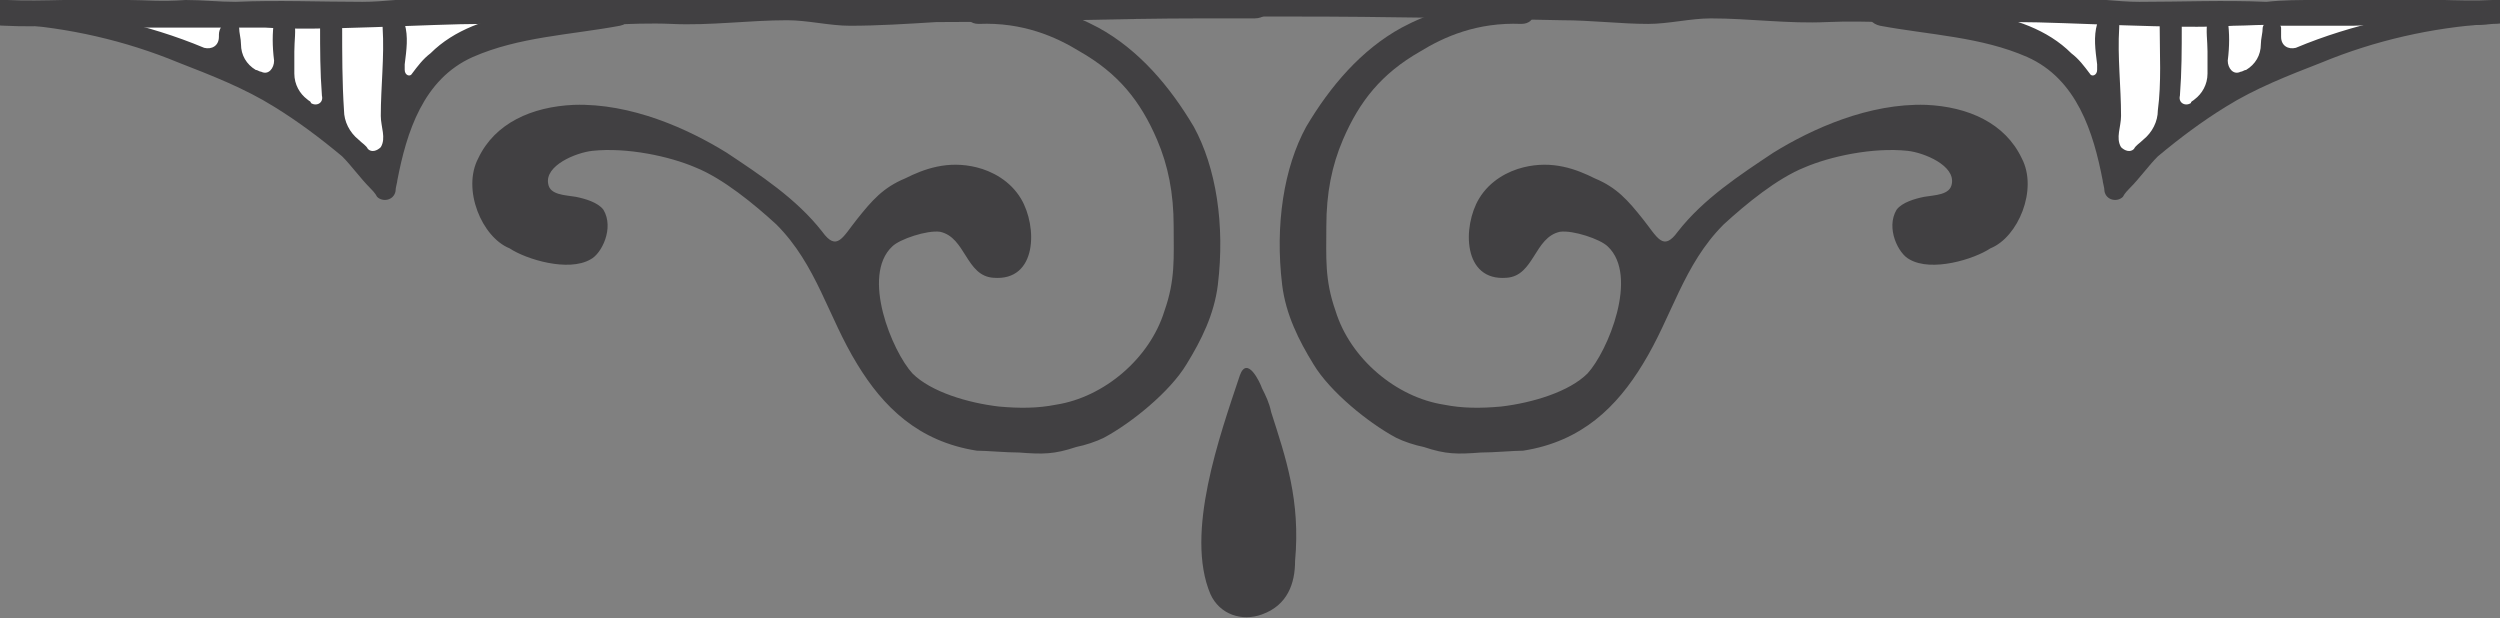 <?xml version="1.0" encoding="utf-8"?>
<!-- Generator: Adobe Illustrator 19.0.0, SVG Export Plug-In . SVG Version: 6.00 Build 0)  -->
<svg version="1.1" id="Layer_1" xmlns="http://www.w3.org/2000/svg" xmlns:xlink="http://www.w3.org/1999/xlink" x="0px" y="0px"
	 viewBox="0 0 135.9 33.6" style="enable-background:new 0 0 135.9 33.6;" xml:space="preserve">
<rect x="0" y="0" width="135.9" height="33.6" fill="#808080" stroke="none"/>
<style type="text/css">
	.st0{fill:#FFFFFF;}
	.st1{fill-rule:evenodd;clip-rule:evenodd;fill:#414042;}
</style>
<g id="XMLID_268_">
	<path id="XMLID_879_" class="st0" d="M6,1.3L28.4,1c-8.3,2.9-7.4,9.6-7.4,9.6C16,3.9,6,1.3,6,1.3z"/>
	<path id="XMLID_878_" class="st0" d="M130.2,1.2L107.8,1c7.3,2.6,7.2,8.8,7.2,8.8C122.8,3.5,130.2,1.2,130.2,1.2z"/>
	<g id="XMLID_273_">
		<g id="XMLID_314_">
			<g id="XMLID_331_">
				<path id="XMLID_332_" class="st1" d="M236.3,0.2c-1.2,0-7.3-0.2-8.5-0.2c-2.3,0-4.8,0-6.9,0.1c-3.4,0-6.9-0.2-10.4-0.3
					c-1.7,0-14.7,0.1-16.4,0.1c-4.8,0.1-10.1,0-15-0.3c-1.7-0.1-3.4,0-5.1,0c-1.6,0-3.2-0.2-4.8-0.2c-0.8,0-1.7,0.2-2.6,0.2
					c-2.6,0-18.1,0.2-20.8,0.2c-1.8,0-3.5,0.2-5.3,0.1c-0.9,0-1.7-0.1-2.5-0.1c-0.8,0-1.7,0.1-2.5,0.2c-1.8,0.1-4.1-0.1-6.6-0.1
					c-0.9,0-1.7,0.1-3,0.1c-0.9,0-1.8,0-2.7,0.1c-2.3-0.1-4.6,0-6.9,0c-1.2,0-2.4-0.2-3.6-0.2c-2.3,0-4.8,0-6.9,0.1
					c-3.4,0-6.9-0.2-10.4-0.3c-1.7,0-3.4,0.1-5.2,0.1c-4.8,0.1-10.1,0-15-0.3c-1.7-0.1-3.4,0-5.1,0c-0.8,0-1.6,0-2.4,0
					c-0.4,0-0.8,0.2-0.8,0.6c0,0.4,0.3,0.8,0.7,0.8c0.9,0,1.9,0,2.9,0c4.7,0,9.5,0.1,14.4,0.2c1.6,0,3.2,0.2,4.7,0.2
					c1.1,0,2.3-0.3,3.4-0.3c2.1,0,4.2,0.3,6.3,0.2c2.3-0.1,4.5,0.1,6.9,0.1c1.1,0,2.3-0.1,3.4-0.1c2.8,0,8.8,0.4,11.8,0.2
					c0.8,0,1.7-0.1,2.5,0c1.1,0,3.7,0,4,0c0.6,0,1.2-0.1,1.9-0.1c1.8-0.1,3.9,0.2,5.7,0c0.7,0,1.3-0.2,2-0.2c3.5,0,7.1,0.1,10.6,0
					c3.4-0.1,19.9-0.3,23.3-0.2c0.9,0,2,0,2.9,0c4.7,0,9.5,0.1,14.4,0.2c1.6,0,3.2,0.2,4.7,0.2c1.1,0,13.6-0.3,14.7-0.3
					c2.1,0,4.2,0.3,6.3,0.2c2.3-0.1,4.5,0.1,6.9,0.1c1.1,0,2.3-0.1,3.4-0.1c2.8,0,10.7,0.4,13.8,0.2"/>
			</g>
			<g id="XMLID_315_">
				<path id="XMLID_316_" class="st1" d="M-112.5,1.5c3,0.2,6.1-0.2,8.9-0.2c1.1,0,2.3,0,3.4,0.1c2.3,0.1,26.4-0.2,28.7-0.1
					c2.1,0.1,4.2-0.2,6.3-0.2c1.1,0,7.1,0.3,8.3,0.3c1.5,0,3.1-0.1,4.7-0.2c4.9,0,17-0.2,21.7-0.2c0.9,0,1.9,0,2.9,0
					c3.5-0.2,11.9,0,15.3,0.2c3.5,0.1,7.1,0,10.6,0c0.7,0,1.4,0.2,2,0.2c1.9,0.1,3.9-0.1,5.7,0c0.6,0,1.3,0.1,1.9,0.1
					c0.3,0,2.9,0,4,0c0.8,0,1.7,0,2.5,0c3,0.2,9-0.2,11.8-0.2c1.1,0,2.3,0,3.4,0.1c2.3,0.1,4.6-0.2,6.9-0.1c2.1,0.1,4.2-0.2,6.3-0.2
					c1.1,0,2.3,0.3,3.4,0.3c1.5,0,3.1-0.1,4.7-0.2c4.9,0,9.7-0.2,14.4-0.2c0.9,0,2,0,2.9,0C68.7,1,69,0.7,69,0.3
					c0-0.4-0.1-0.7-0.6-0.7c-0.9,0-1.8,0-2.6,0c-1.7,0-3.4-0.1-5.1,0c-5,0.3-10.3,0.4-15,0.3c-1.7-0.1-3.5-0.1-5.2-0.1
					C37-0.2,33.6,0,30.2,0c-2.1,0-4.6-0.1-6.9-0.1c-1.2,0-2.4,0.2-3.6,0.2c-2.3,0-4.6-0.1-6.9,0c-0.9,0-1.8-0.1-2.7-0.1
					C8.7,0.1,7.9,0,7,0C4.5-0.1,2.3,0.1,0.4,0c-0.9,0-1.7-0.2-2.5-0.2c-0.8,0-1.7,0-2.5,0.1C-6.4,0-8.1-0.2-9.9-0.2
					c-2.7,0-10.2-0.2-12.8-0.2c-0.9,0-1.7-0.2-2.6-0.2c-1.6,0-3.2,0.1-4.8,0.2c-1.7,0-3.4-0.1-5.1,0c-5,0.3-17.5,0.4-22.3,0.3
					c-1.7-0.1-8.3-0.1-10-0.1C-71-0.2-79.3,0-82.7,0c-2.1,0-21.6-0.1-23.9-0.1c-1.2,0-2.4,0.2-3.6,0.2c-1.2,0-3.5,0.1-4.7,0"/>
			</g>
		</g>
		<g id="XMLID_277_">
			<g id="XMLID_307_">
				<path id="XMLID_313_" class="st1" d="M26,8.6c0.9-1.9,2.9-2.8,5.2-2.9c3.1-0.1,6.2,1.3,8.3,2.6c1.8,1.2,3.8,2.5,5.2,4.3
					c0.8,1.1,1.1,0.3,1.9-0.7c0.8-1,1.4-1.7,2.6-2.2c1-0.5,2.3-1,3.9-0.6c0.8,0.2,1.8,0.7,2.4,1.7c0.9,1.5,0.9,4.5-1.5,4.3
					c-1.5-0.1-1.5-2.2-2.9-2.5c-0.7-0.1-2.2,0.4-2.6,0.8c-1.7,1.6,0,5.7,1.1,6.9c1,1,3,1.6,4.7,1.8c1.1,0.1,2.1,0.1,3.1-0.1
					c2.6-0.4,5.1-2.5,5.9-5.1c0.6-1.7,0.5-2.9,0.5-4.6c0-1.8-0.3-3.3-0.9-4.7c-0.9-2.1-2.1-3.6-4.2-4.8c-1.3-0.8-3.1-1.6-5.5-1.5
					c-0.9,0-0.9-1.1,0.2-1.2c2.7-0.2,5,0.7,6.3,1.4c2.2,1.2,3.9,3.2,5.2,5.4c1.2,2.2,1.7,5.3,1.3,8.6c-0.2,1.6-0.9,3-1.7,4.3
					c-0.9,1.5-3,3.2-4.5,4c-0.4,0.2-1,0.4-1.5,0.5c-1.2,0.4-1.8,0.4-3.1,0.3c-0.7,0-1.8-0.1-2.3-0.1c-3.2-0.5-5.1-2.4-6.5-4.7
					c-1.6-2.6-2.2-5.4-4.4-7.6c-1.2-1.1-2.9-2.5-4.4-3.1c-1.4-0.6-3.7-1.1-5.6-0.9c-0.9,0.1-2.6,0.8-2.4,1.8
					c0.1,0.6,0.9,0.6,1.5,0.7c0.5,0.1,1.2,0.3,1.5,0.7c0.6,1-0.1,2.4-0.7,2.7c-1.2,0.7-3.5,0-4.4-0.6C26.2,12.9,25.1,10.3,26,8.6z"
					/>
				<path id="XMLID_312_" class="st1" d="M109.9,8.6c-0.9-1.9-2.9-2.8-5.2-2.9c-3.1-0.1-6.2,1.3-8.3,2.6c-1.8,1.2-3.8,2.5-5.2,4.3
					c-0.8,1.1-1.1,0.3-1.9-0.7c-0.8-1-1.4-1.7-2.6-2.2c-1-0.5-2.3-1-3.9-0.6c-0.8,0.2-1.8,0.7-2.4,1.7c-0.9,1.5-0.9,4.5,1.5,4.3
					c1.5-0.1,1.5-2.2,2.9-2.5c0.7-0.1,2.2,0.4,2.6,0.8c1.7,1.6,0,5.7-1.1,6.9c-1,1-3,1.6-4.7,1.8c-1.1,0.1-2.1,0.1-3.1-0.1
					c-2.6-0.4-5.1-2.5-5.9-5.1c-0.6-1.7-0.5-2.9-0.5-4.6c0-1.8,0.3-3.3,0.9-4.7c0.9-2.1,2.1-3.6,4.2-4.8c1.3-0.8,3.1-1.6,5.5-1.5
					c0.9,0,0.9-1.1-0.2-1.2c-2.7-0.2-5,0.7-6.3,1.4c-2.2,1.2-3.9,3.2-5.2,5.4c-1.2,2.2-1.7,5.3-1.3,8.6c0.2,1.6,0.9,3,1.7,4.3
					c0.9,1.5,3,3.2,4.5,4c0.4,0.2,1,0.4,1.5,0.5c1.2,0.4,1.8,0.4,3.1,0.3c0.7,0,1.8-0.1,2.3-0.1c3.2-0.5,5.1-2.4,6.5-4.7
					c1.6-2.6,2.2-5.4,4.4-7.6c1.2-1.1,2.9-2.5,4.4-3.1c1.4-0.6,3.7-1.1,5.6-0.9c0.9,0.1,2.6,0.8,2.4,1.8c-0.1,0.6-0.9,0.6-1.5,0.7
					c-0.5,0.1-1.2,0.3-1.5,0.7c-0.6,1,0.1,2.4,0.7,2.7c1.2,0.7,3.5,0,4.4-0.6C109.7,12.9,110.8,10.3,109.9,8.6z"/>
			</g>
			<path id="XMLID_278_" class="st1" d="M69.1,22.4c-0.1-0.5-0.3-0.9-0.5-1.3c-0.1-0.3-0.8-1.8-1.2-0.7c-1.1,3.3-3,8.6-1.6,11.9
				c0.5,1.1,1.7,1.5,2.8,1.1c1.4-0.5,1.8-1.7,1.8-2.9C70.7,27.2,69.9,24.9,69.1,22.4z"/>
		</g>
		<g id="XMLID_274_">
			<path id="XMLID_276_" class="st1" d="M102.2,1.4c2.7,0.5,5.5,0.6,8,1.7c2.7,1.2,3.6,4.1,4.1,6.7c0,0.1,0.1,0.4,0.1,0.6
				c0.1,0.5,0.7,0.6,1,0.3c0.1-0.2,0.3-0.4,0.4-0.5c0.5-0.5,1-1.2,1.5-1.7c1.2-1,2.4-1.9,3.7-2.7c1.6-1,3.4-1.7,5.2-2.4
				c2.9-1.2,6-1.9,9.1-2.1c1-0.1,0.5-1.1-0.5-1c-3.5,0.3-6.9,1-10,2.3c-0.4,0.1-0.8-0.1-0.8-0.6c0-0.2,0-0.3,0-0.5
				c-0.1-0.5-0.9-0.5-1,0c0,0.3-0.1,0.6-0.1,0.9c0,0.6-0.3,1.1-0.8,1.4c-0.1,0-0.2,0.1-0.3,0.1c-0.4,0.2-0.7-0.2-0.7-0.6
				c0.1-0.8,0.1-1.5,0-2.2c-0.1-0.6-1-0.6-1.1,0c-0.1,0.6,0,1.1,0,1.7c0,0.4,0,0.8,0,1.2c0,0.6-0.3,1.1-0.7,1.4
				c-0.1,0.1-0.2,0.1-0.2,0.2c-0.3,0.2-0.7,0-0.6-0.4c0.1-1.3,0.1-2.5,0.1-3.8c0-0.8-1.2-0.8-1.2,0c0,1.5,0.1,3.1-0.1,4.6
				c0,0.6-0.3,1.2-0.8,1.6c-0.2,0.2-0.4,0.3-0.5,0.5c-0.2,0.2-0.5,0.1-0.7-0.1c-0.3-0.5,0-1.1,0-1.7c0-1.6-0.2-3.2-0.1-4.8
				c0.1-0.7-1.1-0.8-1.2-0.2c-0.2,0.7-0.1,1.4,0,2.2c0,0.1,0,0.2,0,0.3c0,0.3-0.3,0.4-0.4,0.2c-0.3-0.4-0.6-0.8-1-1.1
				c-2.6-2.6-7.3-2.4-10.3-2.7C101.3,0.1,101.3,1.2,102.2,1.4z"/>
			<path id="XMLID_275_" class="st1" d="M33.7,1.4c-2.7,0.5-5.5,0.6-8,1.7c-2.7,1.2-3.6,4.1-4.1,6.7c0,0.1-0.1,0.4-0.1,0.6
				c-0.1,0.5-0.7,0.6-1,0.3c-0.1-0.2-0.3-0.4-0.4-0.5c-0.5-0.5-1-1.2-1.5-1.7c-1.2-1-2.4-1.9-3.7-2.7c-1.6-1-3.4-1.7-5.2-2.4
				c-2.9-1.2-6-1.9-9.1-2.1c-1-0.1-0.5-1.1,0.5-1c3.5,0.3,6.9,1,10,2.3c0.4,0.1,0.8-0.1,0.8-0.6c0-0.2,0-0.3,0.1-0.5
				c0.1-0.5,0.9-0.5,1,0c0,0.3,0.1,0.6,0.1,0.9c0,0.6,0.3,1.1,0.8,1.4c0.1,0,0.2,0.1,0.3,0.1c0.4,0.2,0.7-0.2,0.7-0.6
				c-0.1-0.8-0.1-1.5,0-2.2c0.1-0.6,1-0.6,1.1,0c0.1,0.6,0,1.1,0,1.7c0,0.4,0,0.8,0,1.2c0,0.6,0.3,1.1,0.7,1.4
				c0.1,0.1,0.2,0.1,0.2,0.2c0.3,0.2,0.7,0,0.6-0.4c-0.1-1.3-0.1-2.5-0.1-3.8c0-0.8,1.2-0.8,1.2,0c0,1.5,0,3.1,0.1,4.6
				c0,0.6,0.3,1.2,0.8,1.6c0.2,0.2,0.4,0.3,0.5,0.5c0.2,0.2,0.5,0.1,0.7-0.1c0.3-0.5,0-1.1,0-1.7c0-1.6,0.2-3.2,0.1-4.8
				c-0.1-0.7,1.1-0.8,1.2-0.2c0.2,0.7,0.1,1.4,0,2.2c0,0.1,0,0.2,0,0.3c0,0.3,0.3,0.4,0.4,0.2c0.3-0.4,0.6-0.8,1-1.1
				c2.6-2.6,7.3-2.4,10.3-2.7C34.5,0.1,34.6,1.2,33.7,1.4z"/>
		</g>
	</g>
</g>
</svg>
